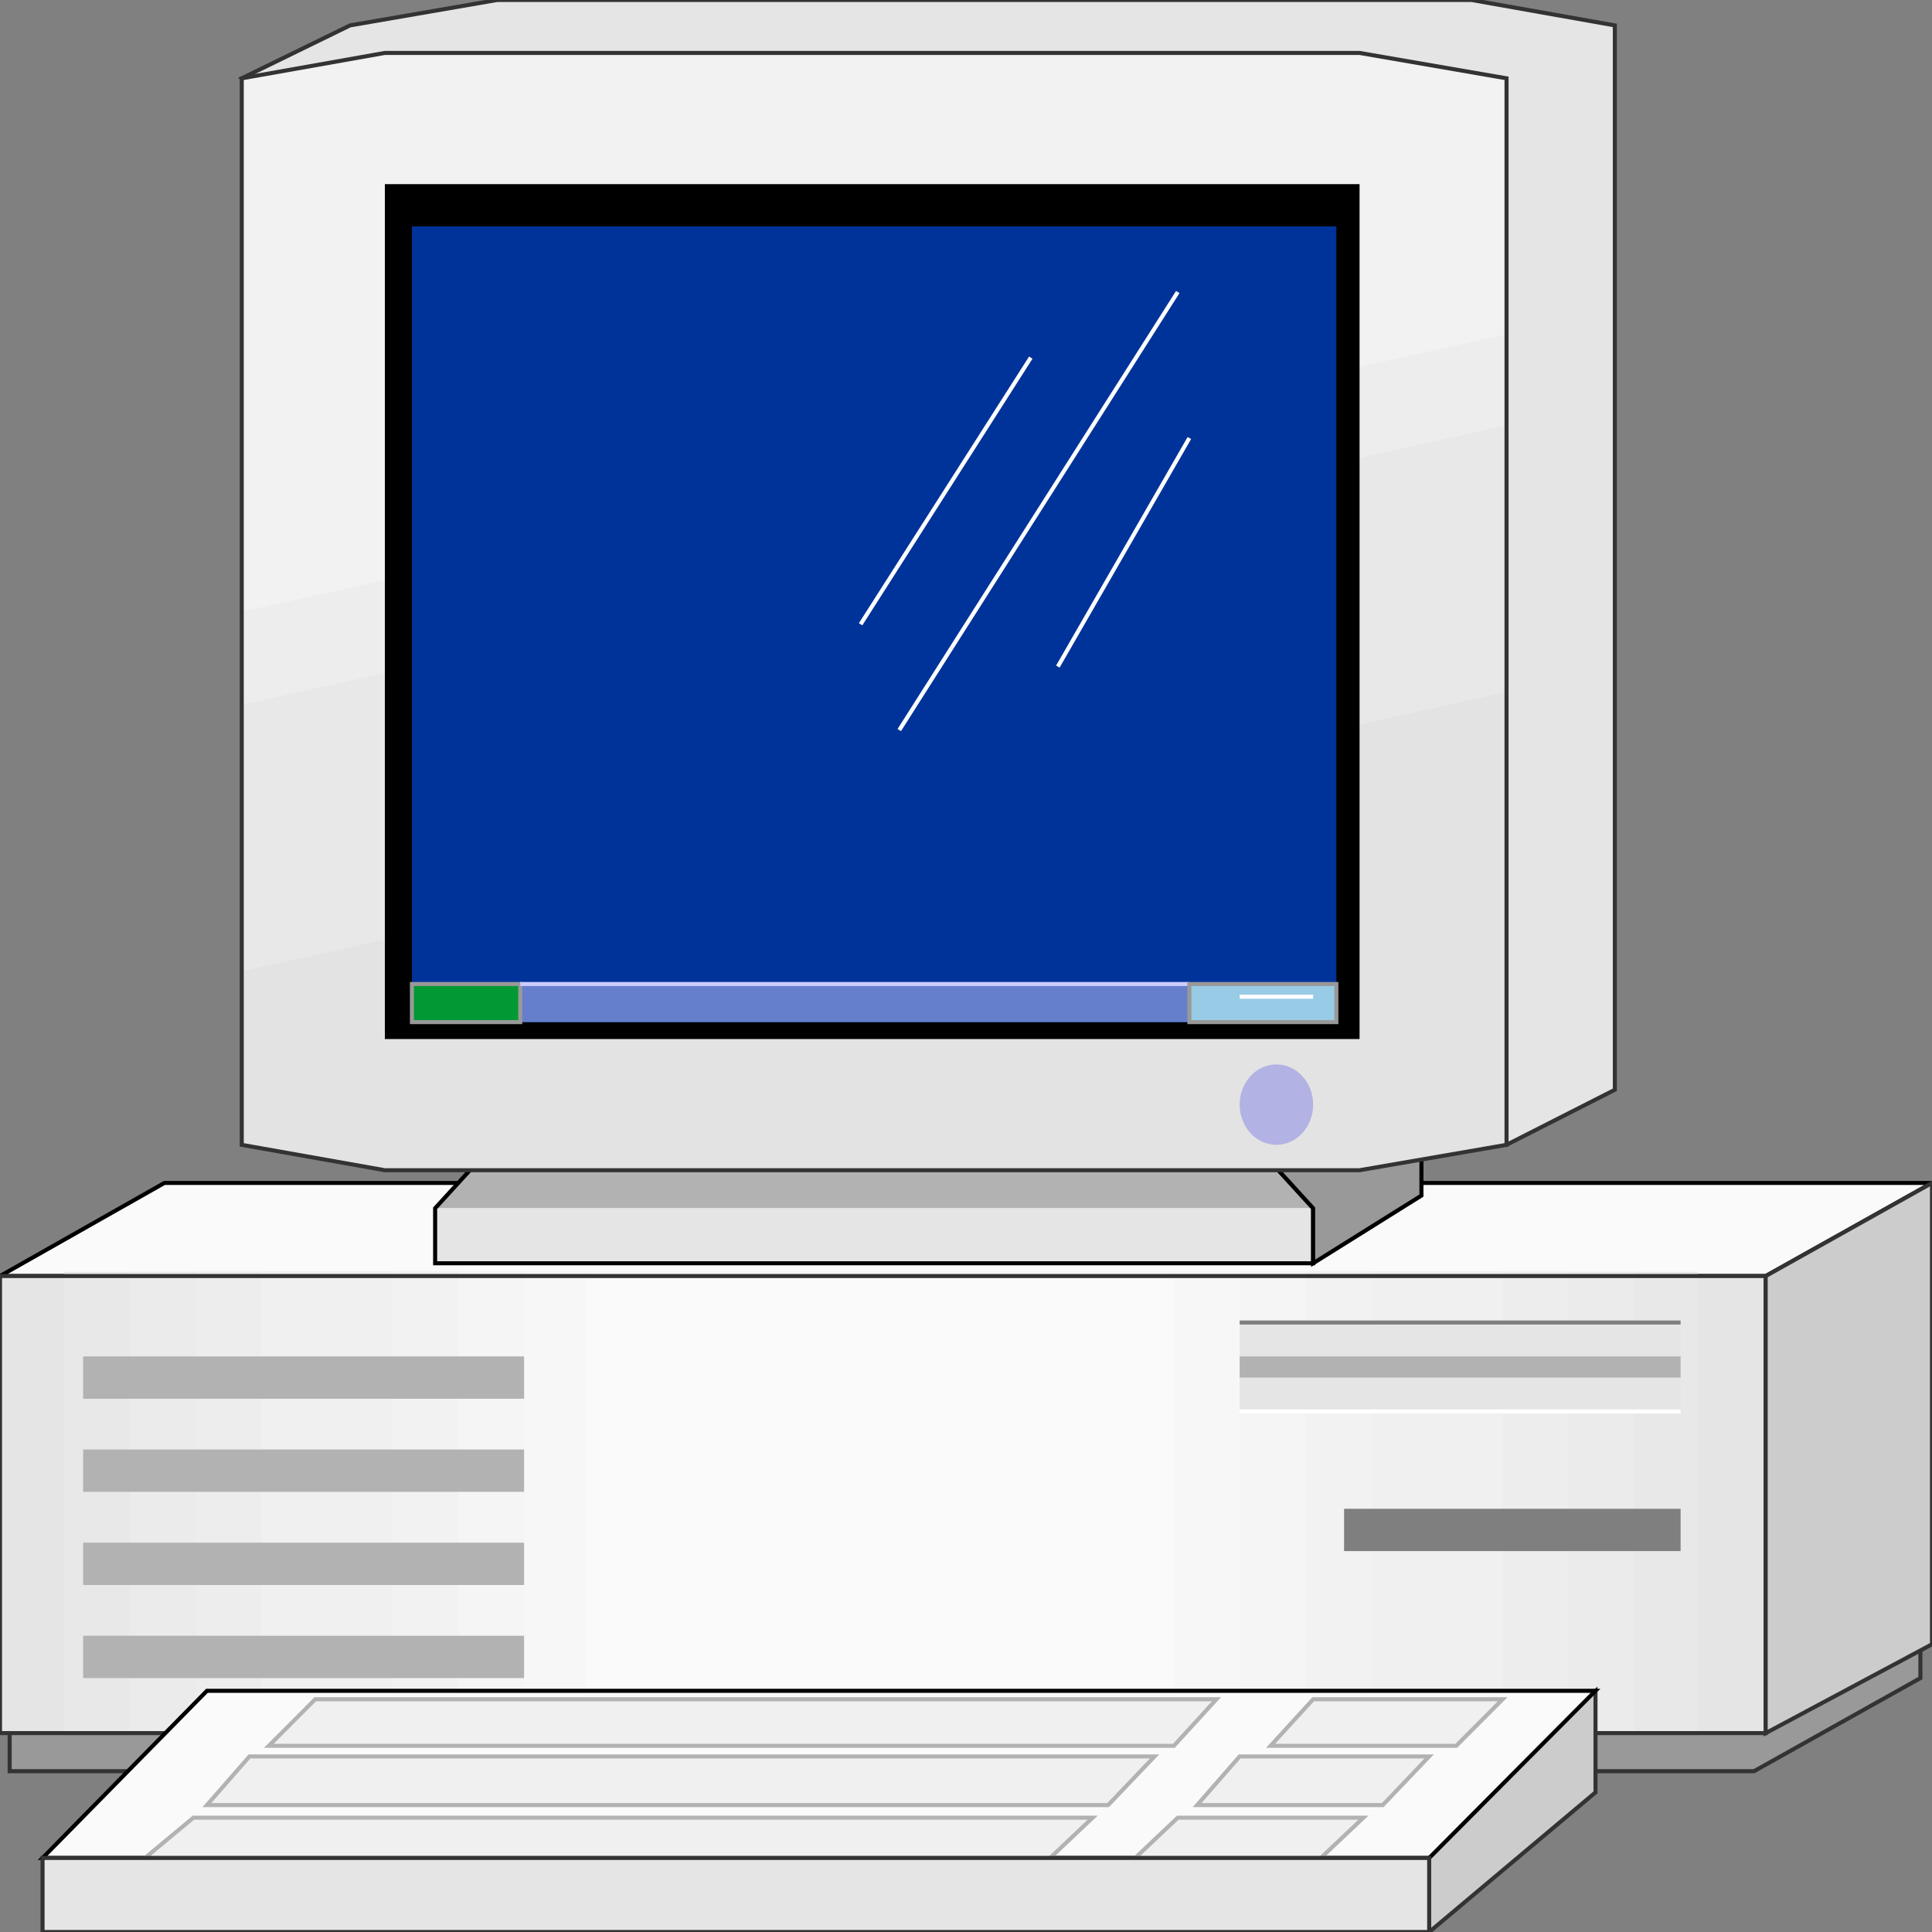 <svg width="150" height="150" viewBox="0 0 150 150" fill="none" xmlns="http://www.w3.org/2000/svg">
<rect x="0" y="0" width="150" height="150" fill="#808080" stroke="none"/>
<g clip-path="url(#clip0_2109_213150)">
<path d="M149.099 94.469L0.751 134.556V137.514H136.186L149.099 130.285V94.469Z" fill="#999999" stroke="#333333" stroke-width="0.314"/>
<path d="M0 99.073L12.763 91.844H150L137.087 99.073H0Z" fill="#FAFAFA" stroke="black" stroke-width="0.314"/>
<path d="M33.784 93.808L41.292 85.594H94.445L101.952 93.808H33.784Z" fill="#B2B2B2"/>
<path d="M33.784 98.084V93.812H101.952V98.084H33.784Z" fill="#E5E5E5"/>
<path d="M33.784 98.08V93.808L41.292 85.594H94.445L101.952 93.808V98.08H33.784Z" stroke="black" stroke-width="0.314"/>
<path d="M0 99.07H137.087V134.558H0V99.07Z" fill="#E5E5E5"/>
<path d="M4.955 98.742H131.832V134.558H4.955V98.742Z" fill="#E8E8E8"/>
<path d="M10.06 98.742H126.877V134.558H10.06V98.742Z" fill="#EBEBEB"/>
<path d="M15.165 98.742H121.772V134.558H15.165V98.742Z" fill="#EDEDED"/>
<path d="M20.27 98.742H116.667V134.558H20.27V98.742Z" fill="#F0F0F0"/>
<path d="M25.375 98.742H111.561V134.558H25.375V98.742Z" fill="#F0F0F0"/>
<path d="M30.48 98.742H106.456V134.558H30.48V98.742Z" fill="#F2F2F2"/>
<path d="M35.586 98.742H101.352V134.558H35.586V98.742Z" fill="#F5F5F5"/>
<path d="M40.69 98.742H96.246V134.558H40.69V98.742Z" fill="#F7F7F7"/>
<path d="M45.495 99.07H91.141V134.558H45.495V99.07Z" fill="#FAFAFA"/>
<path d="M6.456 127H40.69V130.286H6.456V127Z" fill="#B2B2B2"/>
<path d="M6.456 119.773H40.69V123.059H6.456V119.773Z" fill="#B2B2B2"/>
<path d="M6.456 112.539H40.69V115.825H6.456V112.539Z" fill="#B2B2B2"/>
<path d="M6.456 105.312H40.69V108.598H6.456V105.312Z" fill="#B2B2B2"/>
<path d="M96.246 102.68H130.48V109.58H96.246V102.68Z" fill="#E5E5E5"/>
<path d="M96.246 105.312H130.48V106.955H96.246V105.312Z" fill="#B2B2B2"/>
<path d="M96.246 109.586H130.48" stroke="white" stroke-width="0.314"/>
<path d="M96.246 102.68H130.48" stroke="#7F7F7F" stroke-width="0.314"/>
<path d="M104.354 117.141H130.481V120.426H104.354V117.141Z" fill="#7F7F7F"/>
<path d="M0 99.07H137.087V134.558H0V99.07Z" stroke="#333333" stroke-width="0.314"/>
<path d="M150 91.844L137.087 99.073V134.56L150 127.66V91.844Z" fill="#CCCCCC" stroke="#333333" stroke-width="0.314"/>
<path d="M110.36 92.823V88.88L94.444 85.594L101.952 93.808V98.08L110.36 92.823Z" fill="#999999" stroke="black" stroke-width="0.314"/>
<path d="M18.769 6.079L116.967 88.883L125.375 84.611V1.972L114.264 0H38.588L27.177 1.972L18.769 6.079Z" fill="#E5E5E5" stroke="#333333" stroke-width="0.314"/>
<path d="M18.769 88.885L29.88 90.856H105.555L116.967 88.885V6.081L105.555 4.109H29.88L18.769 6.081V88.885Z" fill="#F2F2F2"/>
<path d="M18.769 88.885L29.88 90.857H105.555L116.967 88.885V25.961L18.769 47.483V88.885Z" fill="#EDEDED"/>
<path d="M18.769 88.883L29.88 90.855H105.555L116.967 88.883V33.023L18.769 54.71V88.883Z" fill="#E8E8E8"/>
<path d="M18.769 88.885L29.88 90.857H105.555L116.967 88.885V53.727L18.769 75.413V88.885Z" fill="#E3E3E3"/>
<path d="M29.88 14.297H105.556V80.671H29.88V14.297Z" fill="black"/>
<path d="M31.982 17.578H103.754V79.353H31.982V17.578Z" fill="#003399"/>
<path d="M31.982 76.398H103.754V79.356H31.982V76.398Z" fill="#667FCC"/>
<path d="M31.982 76.398H40.391V79.356H31.982V76.398Z" fill="#009933" stroke="#999999" stroke-width="0.314"/>
<path d="M18.769 88.885L29.88 90.856H105.555L116.967 88.885V6.081L105.555 4.109H29.88L18.769 6.081V88.885Z" stroke="#333333" stroke-width="0.314"/>
<path d="M99.099 88.884C100.675 88.884 101.952 87.486 101.952 85.762C101.952 84.038 100.675 82.641 99.099 82.641C97.523 82.641 96.246 84.038 96.246 85.762C96.246 87.486 97.523 88.884 99.099 88.884Z" fill="#B2B2E5"/>
<path d="M40.391 76.398H92.343" stroke="#CCCCFF" stroke-width="0.314"/>
<path d="M92.343 76.398H103.754V79.356H92.343V76.398Z" fill="#98CBE5" stroke="#999999" stroke-width="0.314"/>
<path d="M96.246 77.383H101.952" stroke="white" stroke-width="0.314"/>
<path d="M69.82 56.681L91.442 22.672" stroke="white" stroke-width="0.314"/>
<path d="M66.816 48.467L80.03 27.766" stroke="white" stroke-width="0.314"/>
<path d="M82.132 51.752L92.342 34.008" stroke="white" stroke-width="0.314"/>
<path d="M123.874 131.273L110.961 141.788V150.003L123.874 139.16V131.273Z" fill="#CCCCCC" stroke="#333333" stroke-width="0.314"/>
<path d="M3.304 144.253L16.067 131.273H123.874L110.961 144.253H3.304Z" fill="#FAFAFA" stroke="black" stroke-width="0.314"/>
<path d="M98.648 135.544L101.952 131.93H116.666L113.063 135.544H98.648Z" fill="#F0F0F0" stroke="#B2B2B2" stroke-width="0.314"/>
<path d="M92.943 140.146L96.247 136.367H110.961L107.358 140.146H92.943Z" fill="#F0F0F0" stroke="#B2B2B2" stroke-width="0.314"/>
<path d="M88.138 144.247L91.441 141.125H105.855L102.552 144.247H88.138Z" fill="#F0F0F0" stroke="#B2B2B2" stroke-width="0.314"/>
<path d="M20.871 135.544L24.475 131.93H94.445L91.141 135.544H20.871Z" fill="#F0F0F0" stroke="#B2B2B2" stroke-width="0.314"/>
<path d="M16.066 140.146L19.37 136.367H89.64L86.036 140.146H16.066Z" fill="#F0F0F0" stroke="#B2B2B2" stroke-width="0.314"/>
<path d="M11.262 144.247L15.015 141.125H84.835L81.532 144.247H11.262Z" fill="#F0F0F0" stroke="#B2B2B2" stroke-width="0.314"/>
<path d="M3.304 144.25H110.961V150H3.304V144.25Z" fill="#E5E5E5" stroke="#333333" stroke-width="0.314"/>
</g>
<defs>
<clipPath id="clip0_2109_213150">
<rect width="150" height="150" fill="white"/>
</clipPath>
</defs>
</svg>
